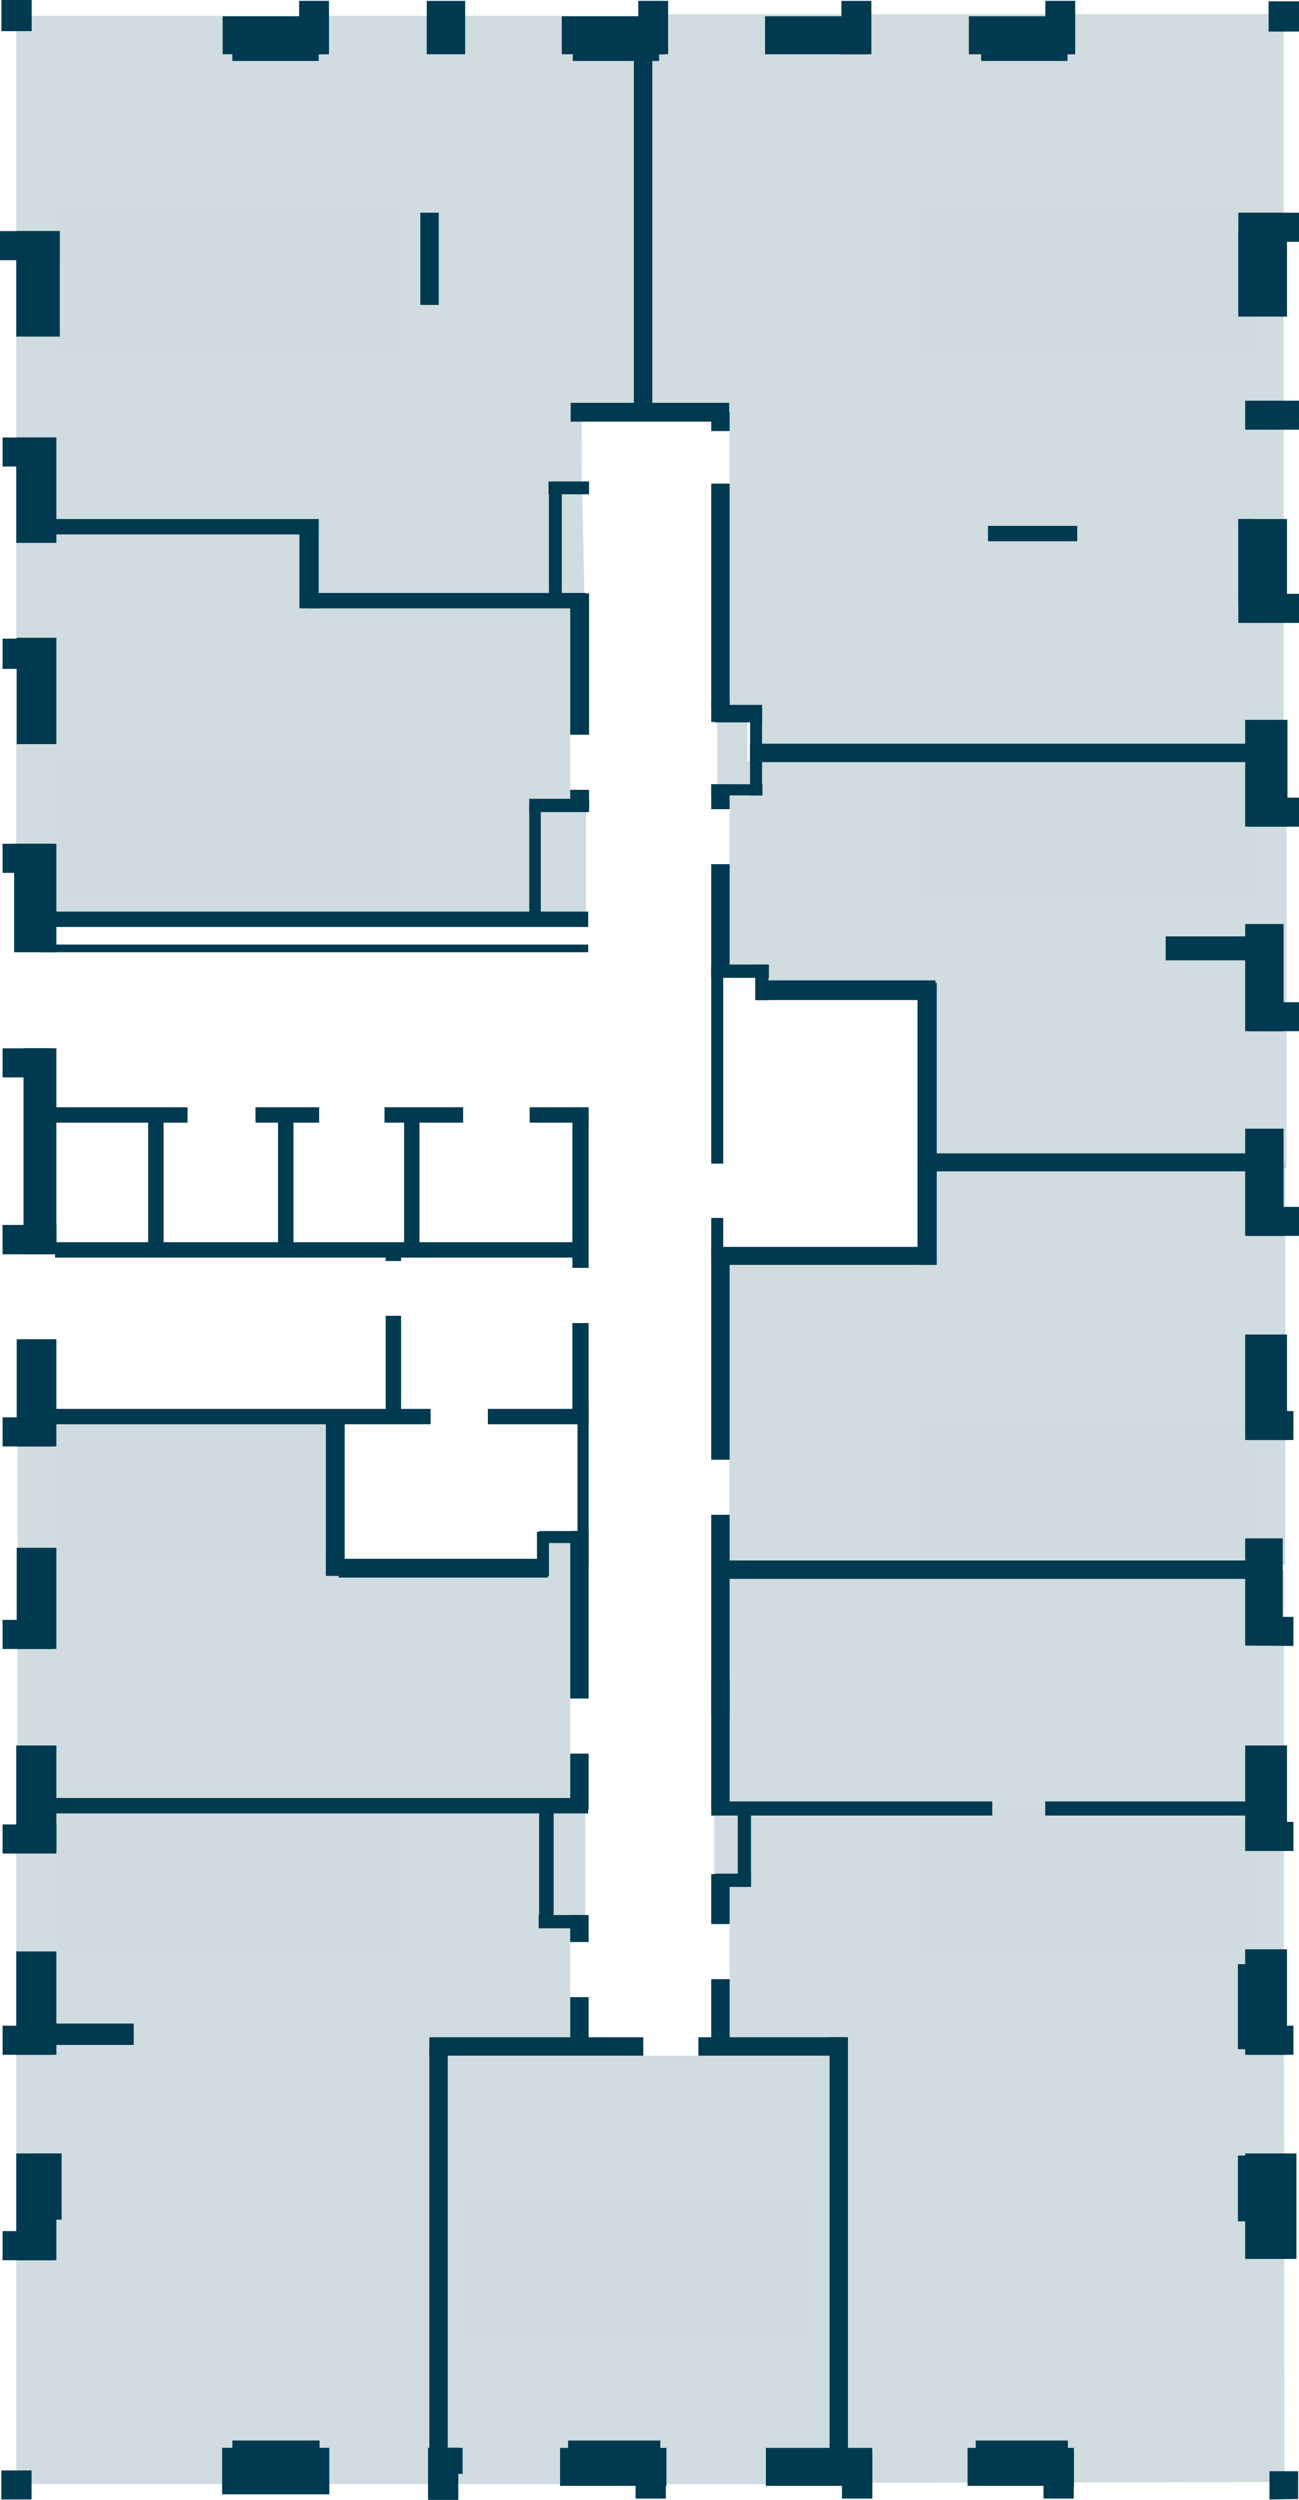<?xml version="1.0" encoding="utf-8"?>
<!-- Generator: Adobe Illustrator 27.0.0, SVG Export Plug-In . SVG Version: 6.00 Build 0)  -->
<svg version="1.1" id="Слой_1" xmlns="http://www.w3.org/2000/svg" xmlns:xlink="http://www.w3.org/1999/xlink" x="0px" y="0px"
	 viewBox="0 0 1214.2 2336.5" style="enable-background:new 0 0 1214.2 2336.5;" xml:space="preserve">
<style type="text/css">
	.st0{fill:#BE8656;fill-opacity:1.000000e-02;}
	.st1{fill:#8DA7B3;fill-opacity:0.4;}
	.st2{fill:#003A50;}
</style>
<g id="stikers">
	<path id="s-fl410" class="st0" d="M371.4,710h-318v125h318V710z"/>
	<path id="s-fl411" class="st0" d="M371.4,199h-318v125h318V199z"/>
	<path id="s-fl412" class="st0" d="M1172.4,199h-310v125h310V199z"/>
	<path id="s-fl413" class="st0" d="M1172.4,710h-310v125h310V710z"/>
	<path id="s-fl414" class="st0" d="M1172.4,1331h-310v125h310V1331z"/>
	<path id="s-fl415" class="st0" d="M1172.4,1696h-310v125h310V1696z"/>
	<path id="s-fl416" class="st0" d="M754.4,2058.2h-318v125h318V2058.2z"/>
	<path id="s-fl417" class="st0" d="M371.4,1695h-318v125h318V1695z"/>
	<path id="s-fl418" class="st0" d="M371.4,1331h-318v125h318V1331z"/>
</g>
<g id="flats">
	<path id="fl418" class="st1" d="M539.8,1439h-27.9v19.2H320.6v-134.9l-304.2,1.2V1681l519.8,3.6l-3.2-45.5v-51.5L539.8,1439z"/>
	<path id="fl417" class="st1" d="M547,1692.5h-21.2v0.4H15.2v628.8h392.5v-412.4h125.7l-0.4-42.7v-51.5l14-16.8V1692.5z"/>
	<path id="fl416" class="st1" d="M775.8,2321.8H402.9l6.4-403.3l192,2.8h51.9l129-5.6L775.8,2321.8z"/>
	<path id="fl415" class="st1" d="M1200.2,1907.3v-439.2H689.6v-0.8h-22v297.1l14.4,33.5v51.5l-4,63.1l102.6,5.6l-0.8,402.5
		l420.8-0.8L1200.2,1907.3z"/>
	<path id="fl414" class="st1" d="M867.6,1087.6v92.6H677.2l4.4,183.7v51.5v47.1h519.8v-375.3H867.6V1087.6z"/>
	<path id="fl413" class="st1" d="M698.7,712.3v-39.5h-28.3V739l11.6,16.8v51.5l-2.4,95.4h29.9v19.6h154.1V1092h339V711.5H698.7
		V712.3z"/>
	<path id="fl412" class="st1" d="M602.5,13.2v366.1l68.3,1.6l11.2,22V452l-1.2,212.8l20.8,2.4l2.8,31.1h495.5V13.2H602.5z"/>
	<path id="fl411" class="st1" d="M594.5,14.8H15.2v472.3h280.7l-2.8,70.3l240,0.8h13.2l-2.4-111.8l-0.4-65.1h51.1L594.5,14.8
		L594.5,14.8z"/>
	<path id="fl410" class="st1" d="M533,738.2v-51.5l5.2-124.2l-242.4-5.2l1.6-71.9H15.2v371.7l532.6,1.2v-109L533,738.2z"/>
</g>
<g id="walls_outside">
	<path id="Vector" class="st2" d="M52.7,596.1v99.4H15.6v-99.4H52.7z M52.7,408.8v98.6H15.2v-98.6H52.7z M55.9,216v98.6H15.2V216
		H55.9z"/>
	<path id="Vector_2" class="st2" d="M55.9,216v27.2H0V216H55.9z M434.8,0.8v49.9h-35.9V0.8H434.8z M814.5,0.8v49.9h-28V0.8H814.5z"
		/>
	<path id="Vector_3" class="st2" d="M810.5,15.2v35.5h-95.4V15.2H810.5z M624.5,0.8v49.9h-27.9V0.8H624.5z"/>
	<path id="Vector_4" class="st2" d="M620.5,15.2v35.5h-95.4V15.2H620.5z M307.5,0.8v49.9h-27.9V0.8H307.5z"/>
	<path id="Vector_5" class="st2" d="M303.5,15.2v35.5h-95.4V15.2H303.5z M1005,0.8v49.9h-27.9V0.8H1005z"/>
	<path id="Vector_6" class="st2" d="M1001,15.2v35.5h-95.4V15.2H1001z M297.9,26.3V57h-80.7V26.3H297.9z M616.1,28.7V57h-80.7V28.7
		H616.1z"/>
	<path id="Vector_7" class="st2" d="M997.8,28.7V57h-80.7V28.7H997.8z M29.6,0v29.1H1.3V0H29.6z M48.3,408.8V436H2.4v-27.1h45.9
		V408.8z M52.7,788.6V890H13.2V788.6H52.7z"/>
	<path id="Vector_8" class="st2" d="M48.3,788.6v27.2H2.4v-27.2H48.3z M48.3,596.9v28.3H2.4v-28.3H48.3z M2.4,1172.2V1145h50.3v27.2
		H2.4z"/>
	<path id="Vector_9" class="st2" d="M22,1172.2V979.8h30.7v192.4H22z"/>
	<path id="Vector_10" class="st2" d="M2.4,1172.2V1145h46.3v27.2H2.4z M2.4,1007v-27.2h46.3v27.2H2.4z M48.3,1331.2v-14.4h354.2
		v14.4H48.3z M51.5,1175.4V1161h496.7v14.4H51.5z M48.3,1049.3v-14.4h127v14.4H48.3z M238.8,1049.3v-14.4h59.5v14.4H238.8z
		 M37.9,866.4V852h511.9v14.4H37.9z M37.9,499.5v-14.4h259.9v14.4H37.9z M287.5,568.6v-14.4h259.9v14.4H287.5z M923.5,505.9v-14.4
		h83.4v14.4H923.5z"/>
	<path id="Vector_11" class="st2" d="M550.6,686.7H533V554.6h17.6V686.7z M550.6,756.6H533v-18.4h17.6V756.6z"/>
	<path id="Vector_12" class="st2" d="M550.6,759h-55.9v-12.4h55.9V759z"/>
	<path id="Vector_13" class="st2" d="M505.5,752.6v102.6h-10.8V752.6H505.5z M525.1,561.4h-12V450.8h12V561.4z"/>
	<path id="Vector_14" class="st2" d="M550.6,450v12h-37.9v-12H550.6z M681.6,376.5v17.6H533.4v-17.6H681.6z"/>
	<path id="Vector_15" class="st2" d="M664.8,385.3H682v17.6h-17.2V385.3z M664.8,452H682v209.6h-17.2V452z"/>
	<path id="Vector_16" class="st2" d="M664.8,652.8H682v22h-17.2V652.8z M664.8,733.1H682v23.2h-17.2V733.1z M664.8,807.7H682v105
		h-17.2V807.7z M664.8,1179.8H682v184.5h-17.2V1179.8z M664.8,1415.8H682v189.6h-17.2V1415.8z"/>
	<path id="Vector_17" class="st2" d="M664.8,1569.5H682v120.6h-17.2V1569.5z M664.8,1751.6H682v46.7h-17.2V1751.6z M689.6,1696.1
		H702v66.7h-12.4V1696.1z"/>
	<path id="Vector_18" class="st2" d="M668.4,1763.6v-12.4h33.5v12.4H668.4z M664.8,1849.8H682v68.7h-17.2V1849.8z"/>
	<path id="Vector_19" class="st2" d="M652.8,1921.3v-17.2h137.3v17.2H652.8z M401.3,1921.3v-17.2h200v17.2H401.3z"/>
	<path id="Vector_20" class="st2" d="M418.5,2301h-17.2v-388.1h17.2V2301z M550.2,1908.5H533v-41.9h17.2V1908.5z M125,1891.3v20
		H47.1v-20H125z M550.2,1815.1H533v-25.2h17.2V1815.1z M550.2,1691.3H533V1639h17.2V1691.3z M550.2,1587.5H533V1431h17.2V1587.5z"/>
	<path id="Vector_21" class="st2" d="M550.2,1462.5h-10.4v-152.1h10.4V1462.5z"/>
	<path id="Vector_22" class="st2" d="M550.2,1330.8H535v-94.2h15.2V1330.8z M550.2,1185H535v-142.9h15.2V1185z M545.8,1802.3h-42.3
		v-12.4h42.3V1802.3z"/>
	<path id="Vector_23" class="st2" d="M517.5,1801.9h-13.6v-113h13.6V1801.9z M792.6,2301h-17.2v-396.9h17.2V2301z M677.6,1475.7
		v-17.2h494.3v17.2H677.6z M664.8,1696.9v-13.2h262.7v13.2H664.8z M977,1696.9v-13.2h206v13.2H977z M664.8,743.4V733h47.9v10.4
		H664.8z M664.8,913.9v-12.4h53.9v12.4H664.8z"/>
	<path id="Vector_24" class="st2" d="M718.3,934.7h-12.4v-33.1h12.4V934.7z M664.8,905.1H676v182.5h-11.2V905.1z M664.8,1138.3H676
		v39.5h-11.2V1138.3z M701.1,661.6h11.2v81.9h-11.2V661.6z"/>
	<path id="Vector_25" class="st2" d="M668.4,675.2v-16.4h43.9v16.4H668.4z M701.1,712.3v-17.2h466.7v17.2H701.1z M1089.6,897.6
		v-22.4h78.2v22.4H1089.6z M867.6,1094.8V1078h300.2v16.8H867.6z M707.1,934.7v-18.4h167.3v18.4H707.1z M664.8,1182.2v-16.8h209.6
		v16.8H664.8z"/>
	<path id="Vector_26" class="st2" d="M875.6,1182.2h-18V918.7h18V1182.2z M592.5,52.3h17.2v328.2h-17.2V52.3z M392.9,198.8h17.2V285
		h-17.2V198.8z M297.9,568.6h-18v-83.4h18V568.6z M37.9,890v-7.2h511.9v7.2H37.9z M359.4,1049.3v-14.4h73.5v14.4H359.4z"/>
	<path id="Vector_27" class="st2" d="M392.1,1164.3h-14.4v-123.4h14.4V1164.3z M274.3,1164.3h-14.4v-123.4h14.4V1164.3z
		 M152.9,1164.3h-14.4v-123.4h14.4V1164.3z M374.9,1326.4h-14.4v-96.6h14.4V1326.4z M374.9,1178.6h-14.4v-14.4h14.4V1178.6z
		 M495.1,1049.3v-14.4h55.1v14.4H495.1z M48.3,1694.9v-14.4h501.5v14.4H48.3z M456,1331.2v-14.4h94.2v14.4H456z M322.2,1472.9h-17.6
		v-143.7h17.6V1472.9z"/>
	<path id="Vector_28" class="st2" d="M512.3,1456.9v17.6H316.6v-17.6H512.3z M539.8,1431v11.2h-35.9V1431H539.8z"/>
	<path id="Vector_29" class="st2" d="M501.9,1431.8h11.2v41.1h-11.2V1431.8z M15.6,1541.2v-94.6h37.1v94.6H15.6z"/>
	<path id="Vector_30" class="st2" d="M2.4,1541.2V1514h46.3v27.2H2.4z M15.6,1351.9v-100.2h37.1v100.2H15.6z"/>
	<path id="Vector_31" class="st2" d="M2.4,1351.9v-27.2h46.3v27.2H2.4z M15.2,1920.5v-96.6h37.5v96.6H15.2z M30,2074.6v-61.9h27.6
		v61.9H30z"/>
	<path id="Vector_32" class="st2" d="M2.4,1920.5v-27.2h46.3v27.2H2.4z M15.2,2112.5v-99.8h37.5v99.8H15.2z"/>
	<path id="Vector_33" class="st2" d="M2.4,2112.5v-27.2h46.3v27.2H2.4z M2.4,1732.4v-27.2h50.3v27.2H2.4z M207.6,2331.3v-43.5h100.2
		v43.5H207.6z M400.1,2336.5v-48.7h28.3v48.7H400.1z"/>
	<path id="Vector_34" class="st2" d="M404.1,2312.2v-24.4h28.3v24.4H404.1z M912,2309.4V2281h86.2v28.3L912,2309.4L912,2309.4z
		 M531,2309.4V2281h86.2v28.3L531,2309.4L531,2309.4z M217.2,2309.4V2281h81.5v28.3L217.2,2309.4L217.2,2309.4z M715.9,2323.4v-35.5
		h99.4v35.5H715.9z"/>
	<path id="Vector_35" class="st2" d="M787,2335.3v-43.5h28.4v43.5H787z M904.4,2323.4v-35.5h99.4v35.5H904.4z"/>
	<path id="Vector_36" class="st2" d="M975.4,2335.3v-43.5h28.3v43.5H975.4z M523.5,2323.4v-35.5h99.4v35.5H523.5z"/>
	<path id="Vector_37" class="st2" d="M594.1,2335.3v-43.5h28.3v43.5H594.1z M1.2,2336.1V2309h28.3v27.1H1.2z M15.2,1730v-98.6h37.5
		v98.6H15.2z M1157.1,2076.2v-61.5h10v61.5H1157.1z M1157.1,1915.3v-79.5h10v79.5H1157.1z M1186.6,2336.1v-26.4h26.8v26
		L1186.6,2336.1z"/>
	<path id="Vector_38" class="st2" d="M1163.9,1920.5v-98.6h39.1v98.6H1163.9z M1163.9,2111.3v-98.6h47.9v98.6H1163.9z"/>
	<path id="Vector_39" class="st2" d="M1167.9,1920.5v-27.2h41.1v27.2H1167.9z M1163.9,1730v-98.6h39.1v98.6H1163.9z"/>
	<path id="Vector_40" class="st2" d="M1167.9,1730v-27.2h41.1v27.2H1167.9z M1163.9,1345.9v-98.6h39.1v98.6H1163.9z"/>
	<path id="Vector_41" class="st2" d="M1167.9,1345.9v-27.1h41.1v27.1H1167.9z M1163.9,772.6v-99.8h39.5v99.8H1163.9z"/>
	<path id="Vector_42" class="st2" d="M1167.9,772.6v-27.1h46.3v27.1H1167.9z M1157.5,582.1V555h56.7v27.2h-56.7V582.1z"/>
	<path id="Vector_43" class="st2" d="M1157.5,561v-75.9h45.5V561H1157.5z M1214.2,198.8V226h-56.7v-27.2H1214.2z"/>
	<path id="Vector_44" class="st2" d="M1203,220v75.9h-45.5V220H1203z M1163.9,1155.1v-100.2h35.9v100.2H1163.9z"/>
	<path id="Vector_45" class="st2" d="M1167.9,1155.1V1128h46.3v27.1H1167.9z M1163.9,963.8V863.6h35.9v100.2H1163.9z"/>
	<path id="Vector_46" class="st2" d="M1167.9,963.8v-27.1h46.3v27.1H1167.9z M1163.9,1538v-100.2h35.1V1538H1163.9z"/>
	<path id="Vector_47" class="st2" d="M1167.9,1538v-26.8h41.1v27.2L1167.9,1538z M1214.2,374.5v27.1h-50.3v-27.1H1214.2z
		 M1169.1,216v79.1h-11.6V216H1169.1z M1169.1,485.1v80.7h-11.6v-80.7L1169.1,485.1L1169.1,485.1z M1214.2,1.2v28.3h-28.4V1.2
		H1214.2z"/>
</g>
</svg>
